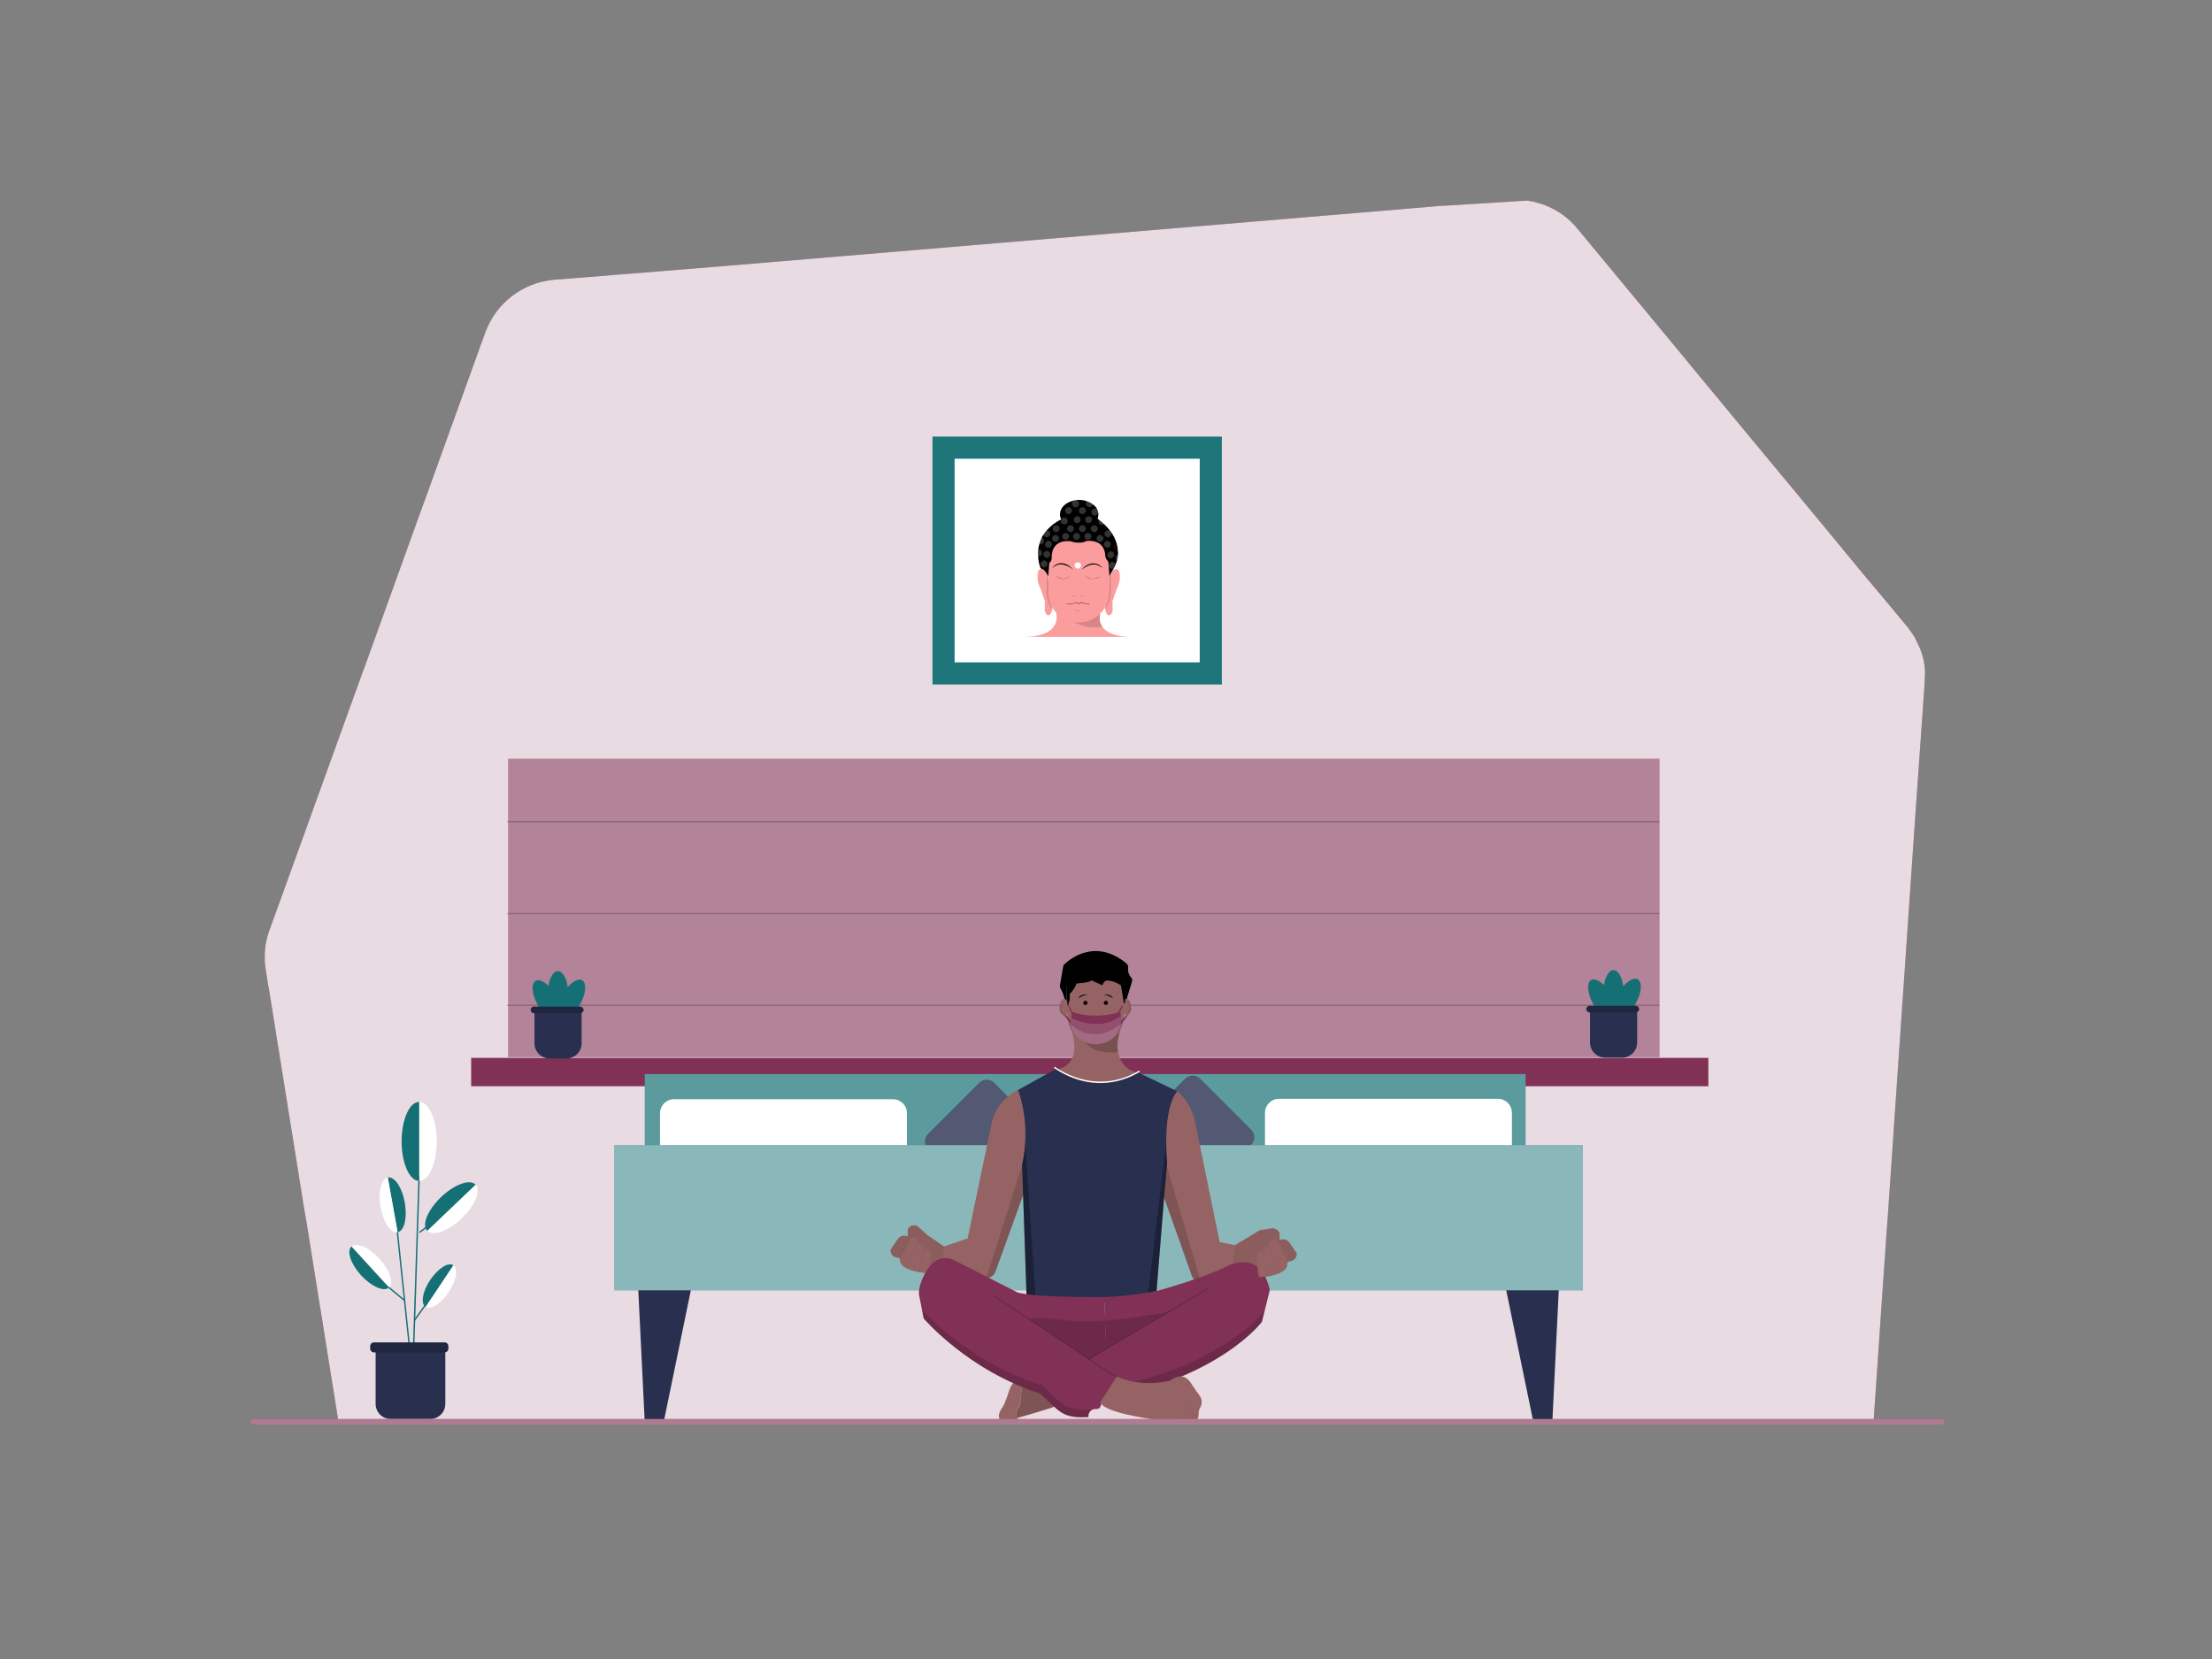 <svg class="gridItem__media" version="1.1" id="Layer_1" xmlns="http://www.w3.org/2000/svg" xmlns:xlink="http://www.w3.org/1999/xlink" x="0px" y="0px" width="1600" height="1200" viewBox="0 0 1600 1200" style="enable-background:new 0 0 1600 1200;" xml:space="preserve" fill="none">
<rect x="0" y="0" width="1600" height="1200" fill="#808080" stroke="none"/>
<path d="M1392.2 493.2L1389 538.9L1387.3 563L1386.6 573L1385.8 584.3L1385.1 594.3L1369.9 815.3L1369.5 821.3L1368.9 830.3L1368.5 836.3L1365.7 876.5L1365.5 880L1365.3 882.3L1364.9 887.8L1364.8 888.8L1360.6 949.3L1360.2 955.3L1359.6 964.3L1359.2 970.3L1355.7 1021.1L1355.5 1024.6L1355.3 1027.6L1355.2 1029.6V1030.2H1299.4H1280L1123.8 1030.1H1114.9H1044.6H972.8L770.2 1030H769.4H741.2H688.4L594.1 1029.9H526.4H505.9H462.9H447.2L310.3 1029.5H303.3H245L244 1023.3L243.9 1022.6L240.9 1003.7L240.4 1000.7L231.6 945.7L231.1 942.7L222.3 887.7L221.8 884.7L221 880L220.9 879.5L219.9 873.5L219.8 873L212.9 829.9L212.4 826.9L203.6 771.9L203.1 768.9L194.3 713.9H194.2L193.7 710.9L192.1 700.7C192 700 191.9 699.3 191.8 698.6C191.8 698.5 191.8 698.4 191.8 698.4V698.3C191.8 698.2 191.8 698.2 191.8 698.1C191.8 697.8 191.7 697.6 191.7 697.3C191.6 696.7 191.6 696 191.5 695.4C191.5 695 191.5 694.6 191.5 694.2V693.3C191.5 692.9 191.5 692.5 191.5 692.1C191.5 691.5 191.5 690.9 191.5 690.3C191.5 689.7 191.6 689 191.6 688.4C191.7 687.2 191.8 686 191.9 684.9C192.4 680.9 193.4 676.9 194.8 673.1L201 656L202.1 653L216.8 612.3L223.3 594.3L226.9 584.3L231 573L234.6 563L261.6 488.2L262.9 484.7L264.2 481.2L287.7 416L303.4 372.4L305.7 366.1L306.8 363.1L307 362.7L309.9 354.6L326.6 308.2L327.7 305.2L347.5 250.2L348.6 247.2L351.2 240.1C351.6 239 352.1 237.8 352.6 236.7C353.5 234.7 354.5 232.7 355.6 230.8C365.3 214.4 382.4 203.8 401.4 202.3L416.7 201.1L419.7 200.9L447.6 198.6L455.4 198L525.7 192.3L526.8 192.2L1044.8 148.7H1044.9V148.8L1104.7 145.1L1105.3 145.2C1105.9 145.3 1106.4 145.4 1107 145.5C1107.6 145.6 1108.1 145.7 1108.7 145.8C1109.3 145.9 1109.8 146 1110.3 146.2C1111.4 146.5 1112.5 146.8 1113.6 147.1L1115.1 147.6H1115.2C1116 147.9 1116.8 148.2 1117.7 148.5C1119.5 149.2 1121.3 150 1123 150.9C1123.4 151.1 1123.7 151.3 1124.1 151.5C1130.1 154.7 1135.5 159 1139.9 164.1C1140.2 164.5 1140.6 164.9 1140.9 165.3L1206.6 244.6L1218.5 259L1223.1 264.6L1223.9 265.6L1233.6 277.3L1280.2 333.6L1283.7 337.8L1287.2 342L1299.8 357.2L1301.3 359L1331.9 396L1333.6 398.1L1336.8 402L1340.7 406.7L1342.5 408.9L1343.4 410L1343.5 410.2L1361 431L1379.3 453L1380.2 454.1L1380.6 454.7C1380.8 455 1381.1 455.3 1381.3 455.7L1381.7 456.2C1382 456.6 1382.2 456.9 1382.5 457.3C1383 458 1383.4 458.7 1383.9 459.4C1384.1 459.7 1384.2 459.9 1384.4 460.2C1384.5 460.3 1384.5 460.4 1384.6 460.5L1384.9 461L1385 461.2V461.3C1385 461.3 1385 461.4 1385.1 461.4L1385.2 461.5C1385.3 461.6 1385.4 461.8 1385.4 462C1385.8 462.8 1386.2 463.6 1386.6 464.4C1386.8 464.9 1387 465.3 1387.3 465.8L1387.5 466.2C1387.7 466.7 1387.9 467.1 1388.1 467.6C1388.1 467.7 1388.1 467.7 1388.2 467.8C1388.3 468 1388.4 468.3 1388.5 468.5C1388.6 468.7 1388.6 468.8 1388.7 468.9C1388.9 469.3 1389 469.7 1389.1 470L1389.5 471C1389.6 471.4 1389.8 471.7 1389.9 472.1C1390 472.5 1390.2 473 1390.3 473.5C1390.4 473.8 1390.5 474.2 1390.6 474.5L1390.7 474.7C1390.8 475.2 1391 475.7 1391.1 476.2C1391.1 476.3 1391.2 476.5 1391.2 476.6C1391.3 477.2 1391.5 477.8 1391.6 478.4V478.5V478.6V478.7C1391.6 478.8 1391.7 479 1391.7 479.1C1391.8 479.8 1391.9 480.4 1392 481.1C1392 481.2 1392 481.3 1392 481.4C1392.1 481.9 1392.1 482.4 1392.2 483V483.1C1392.3 483.6 1392.3 484.1 1392.4 484.7L1392.5 485.8C1392.2 488.3 1392.3 490.8 1392.2 493.2Z" class="change-color-in-svg-3" fill="#803155" style=""></path>
<g opacity="0.91" fill="none">
<path opacity="0.91" d="M1392.2 493.2L1389 538.9L1387.3 563L1386.6 573L1385.8 584.3L1385.1 594.3L1369.9 815.3L1369.5 821.3L1368.9 830.3L1368.5 836.3L1365.7 876.5L1365.5 880L1365.3 882.3L1364.9 887.8L1364.8 888.8L1360.6 949.3L1360.2 955.3L1359.6 964.3L1359.2 970.3L1355.7 1021.1L1355.5 1024.6L1355.3 1027.6L1355.2 1029.6V1030.2H1299.4H1280L1123.8 1030.1H1114.9H1044.6H972.8L770.2 1030H769.4H741.2H688.4L594.1 1029.9H526.4H505.9H462.9H447.2L310.3 1029.5H303.3H245L244 1023.3L243.9 1022.6L240.9 1003.7L240.4 1000.7L231.6 945.7L231.1 942.7L222.3 887.7L221.8 884.7L221 880L220.9 879.5L219.9 873.5L219.8 873L212.9 829.9L212.4 826.9L203.6 771.9L203.1 768.9L194.3 713.9H194.2L193.7 710.9L192.1 700.7C192 700 191.9 699.3 191.8 698.6C191.8 698.5 191.8 698.4 191.8 698.4V698.3C191.8 698.2 191.8 698.2 191.8 698.1C191.8 697.8 191.7 697.6 191.7 697.3C191.6 696.7 191.6 696 191.5 695.4C191.5 695 191.5 694.6 191.5 694.2V693.3C191.5 692.9 191.5 692.5 191.5 692.1C191.5 691.5 191.5 690.9 191.5 690.3C191.5 689.7 191.6 689 191.6 688.4C191.7 687.2 191.8 686 191.9 684.9C192.4 680.9 193.4 676.9 194.8 673.1L201 656L202.1 653L216.8 612.3L223.3 594.3L226.9 584.3L231 573L234.6 563L261.6 488.2L262.9 484.7L264.2 481.2L287.7 416L303.4 372.4L305.7 366.1L306.8 363.1L307 362.7L309.9 354.6L326.6 308.2L327.7 305.2L347.5 250.2L348.6 247.2L351.2 240.1C351.6 239 352.1 237.8 352.6 236.7C353.5 234.7 354.5 232.7 355.6 230.8C365.3 214.4 382.4 203.8 401.4 202.3L416.7 201.1L419.7 200.9L447.6 198.6L455.4 198L525.7 192.3L526.8 192.2L1044.8 148.7H1044.9V148.8L1104.7 145.1L1105.3 145.2C1105.9 145.3 1106.4 145.4 1107 145.5C1107.6 145.6 1108.1 145.7 1108.7 145.8C1109.3 145.9 1109.8 146 1110.3 146.2C1111.4 146.5 1112.5 146.8 1113.6 147.1L1115.1 147.6H1115.2C1116 147.9 1116.8 148.2 1117.7 148.5C1119.5 149.2 1121.3 150 1123 150.9C1123.4 151.1 1123.7 151.3 1124.1 151.5C1130.1 154.7 1135.5 159 1139.9 164.1C1140.2 164.5 1140.6 164.9 1140.9 165.3L1206.6 244.6L1218.5 259L1223.1 264.6L1223.9 265.6L1233.6 277.3L1280.2 333.6L1283.7 337.8L1287.2 342L1299.8 357.2L1301.3 359L1331.9 396L1333.6 398.1L1336.8 402L1340.7 406.7L1342.5 408.9L1343.4 410L1343.5 410.2L1361 431L1379.3 453L1380.2 454.1L1380.6 454.7C1380.8 455 1381.1 455.3 1381.3 455.7L1381.7 456.2C1382 456.6 1382.2 456.9 1382.5 457.3C1383 458 1383.4 458.7 1383.9 459.4C1384.1 459.7 1384.2 459.9 1384.4 460.2C1384.5 460.3 1384.5 460.4 1384.6 460.5L1384.9 461L1385 461.2V461.3C1385 461.3 1385 461.4 1385.1 461.4L1385.2 461.5C1385.3 461.6 1385.4 461.8 1385.4 462C1385.8 462.8 1386.2 463.6 1386.6 464.4C1386.8 464.9 1387 465.3 1387.3 465.8L1387.5 466.2C1387.7 466.7 1387.9 467.1 1388.1 467.6C1388.1 467.7 1388.1 467.7 1388.2 467.8C1388.3 468 1388.4 468.3 1388.5 468.5C1388.6 468.7 1388.6 468.8 1388.7 468.9C1388.9 469.3 1389 469.7 1389.1 470L1389.5 471C1389.6 471.4 1389.8 471.7 1389.9 472.1C1390 472.5 1390.2 473 1390.3 473.5C1390.4 473.8 1390.5 474.2 1390.6 474.5L1390.7 474.7C1390.8 475.2 1391 475.7 1391.1 476.2C1391.1 476.3 1391.2 476.5 1391.2 476.6C1391.3 477.2 1391.5 477.8 1391.6 478.4V478.5V478.6V478.7C1391.6 478.8 1391.7 479 1391.7 479.1C1391.8 479.8 1391.9 480.4 1392 481.1C1392 481.2 1392 481.3 1392 481.4C1392.1 481.9 1392.1 482.4 1392.2 483V483.1C1392.3 483.6 1392.3 484.1 1392.4 484.7L1392.5 485.8C1392.2 488.3 1392.3 490.8 1392.2 493.2Z" fill="#FFFFFF"></path>
</g>
<path d="M1200.3 548.9H367.6V764.6H1200.3V548.9Z" class="change-color-in-svg-3" fill="#803155" style=""></path>
<path opacity="0.4" d="M1200.3 548.9H367.6V764.6H1200.3V548.9Z" fill="#FFFFFF"></path>
<path d="M1235.7 765.2H340.8V785.7H1235.7V765.2Z" class="change-color-in-svg-3" fill="#803155" style=""></path>
<path opacity="0.2" d="M1200.3 593.9H366.7V594.9H1200.3V593.9Z" fill="black"></path>
<path opacity="0.2" d="M1200.3 660.3H366.7V661.3H1200.3V660.3Z" fill="black"></path>
<path opacity="0.2" d="M1200.3 726.7H366.7V727.7H1200.3V726.7Z" fill="black"></path>
<path d="M403.6 735.6C407.687 735.6 411 728.168 411 719C411 709.832 407.687 702.4 403.6 702.4C399.513 702.4 396.2 709.832 396.2 719C396.2 728.168 399.513 735.6 403.6 735.6Z" class="change-color-in-svg-2" fill="#157075" style=""></path>
<path d="M419.214 727.143C423.798 719.203 424.645 711.11 421.106 709.067C417.567 707.023 410.981 711.803 406.398 719.743C401.814 727.682 400.967 735.775 404.506 737.818C408.045 739.862 414.63 735.082 419.214 727.143Z" class="change-color-in-svg-2" fill="#157075" style=""></path>
<path d="M404.006 738.232C407.546 736.189 406.699 728.096 402.115 720.157C397.531 712.217 390.946 707.438 387.406 709.481C383.867 711.525 384.714 719.617 389.298 727.557C393.882 735.496 400.467 740.276 404.006 738.232Z" class="change-color-in-svg-2" fill="#157075" style=""></path>
<path d="M386.5 731.5H420.7V754.7C420.7 760.7 415.8 765.6 409.8 765.6H397.5C391.5 765.6 386.6 760.7 386.6 754.7V731.5H386.5Z" class="change-color-in-svg-1" fill="#282F4F" style=""></path>
<path d="M386.3 728.1H419.7C421 728.1 422.1 729.2 422.1 730.5C422.1 731.8 421 732.9 419.7 732.9H386.3C385 732.9 383.9 731.8 383.9 730.5C383.8 729.2 384.9 728.1 386.3 728.1Z" class="change-color-in-svg-1" fill="#282F4F" style=""></path>
<path opacity="0.2" d="M386.3 728.1H419.7C421 728.1 422.1 729.2 422.1 730.5C422.1 731.8 421 732.9 419.7 732.9H386.3C385 732.9 383.9 731.8 383.9 730.5C383.8 729.2 384.9 728.1 386.3 728.1Z" fill="black"></path>
<path d="M1103.5 776.9H466.4V842.1H1103.5V776.9Z" class="change-color-in-svg-2" fill="#157075" style=""></path>
<path opacity="0.3" d="M1103.5 776.9H466.4V842.1H1103.5V776.9Z" fill="#FFFFFF"></path>
<path d="M487.5 795.1H645.9C651.5 795.1 656 799.6 656 805.2V871.7C656 877.3 651.5 881.8 645.9 881.8H487.5C481.9 881.8 477.4 877.3 477.4 871.7V805.2C477.4 799.7 481.9 795.1 487.5 795.1Z" fill="#FFFFFF"></path>
<path d="M925.1 794.8H1083.5C1089.1 794.8 1093.6 799.3 1093.6 804.9V871.4C1093.6 877 1089.1 881.5 1083.5 881.5H925.1C919.5 881.5 915 877 915 871.4V804.9C915 799.3 919.5 794.8 925.1 794.8Z" fill="#FFFFFF"></path>
<path d="M820.4 817.3L857.3 780.4C860.3 777.4 865.1 777.4 868.1 780.4L905 817.3C908 820.3 908 825.1 905 828.1L868.2 865C865.2 868 860.4 868 857.4 865L820.5 828.1C817.5 825.1 817.5 820.3 820.4 817.3Z" class="change-color-in-svg-1" fill="#282F4F" style=""></path>
<path d="M671.4 820.3L708.3 783.4C711.3 780.4 716.1 780.4 719.1 783.4L756 820.3C759 823.3 759 828.1 756 831.1L719.1 868C716.1 871 711.3 871 708.3 868L671.4 831.1C668.4 828.1 668.4 823.3 671.4 820.3Z" class="change-color-in-svg-1" fill="#282F4F" style=""></path>
<path opacity="0.2" d="M820.4 817.5L857.3 780.6C860.3 777.6 865.1 777.6 868.1 780.6L905 817.5C908 820.5 908 825.3 905 828.3L868.1 865.2C865.1 868.2 860.3 868.2 857.3 865.2L820.4 828.3C817.5 825.4 817.5 820.5 820.4 817.5Z" fill="#FFFFFF"></path>
<path opacity="0.2" d="M671.4 820.5L708.3 783.6C711.3 780.6 716.1 780.6 719.1 783.6L756 820.5C759 823.5 759 828.3 756 831.3L719.1 868.2C716.1 871.2 711.3 871.2 708.3 868.2L671.4 831.3C668.4 828.4 668.4 823.5 671.4 820.5Z" fill="#FFFFFF"></path>
<path d="M1167.1 734.9C1171.19 734.9 1174.5 727.468 1174.5 718.3C1174.5 709.132 1171.19 701.7 1167.1 701.7C1163.01 701.7 1159.7 709.132 1159.7 718.3C1159.7 727.468 1163.01 734.9 1167.1 734.9Z" class="change-color-in-svg-2" fill="#157075" style=""></path>
<path d="M1182.8 726.501C1187.39 718.562 1188.23 710.469 1184.69 708.426C1181.15 706.382 1174.57 711.162 1169.99 719.101C1165.4 727.041 1164.55 735.134 1168.09 737.177C1171.63 739.22 1178.22 734.441 1182.8 726.501Z" class="change-color-in-svg-2" fill="#157075" style=""></path>
<path d="M1167.49 737.648C1171.03 735.604 1170.19 727.511 1165.6 719.572C1161.02 711.633 1154.43 706.853 1150.89 708.896C1147.35 710.94 1148.2 719.032 1152.78 726.972C1157.37 734.911 1163.95 739.691 1167.49 737.648Z" class="change-color-in-svg-2" fill="#157075" style=""></path>
<path d="M1150 730.9H1184.2V754.1C1184.2 760.1 1179.3 765 1173.3 765H1161C1155 765 1150.1 760.1 1150.1 754.1V730.9H1150Z" class="change-color-in-svg-1" fill="#282F4F" style=""></path>
<path d="M1149.8 727.5H1183.2C1184.5 727.5 1185.6 728.6 1185.6 729.9C1185.6 731.2 1184.5 732.3 1183.2 732.3H1149.8C1148.5 732.3 1147.4 731.2 1147.4 729.9C1147.4 728.6 1148.5 727.5 1149.8 727.5Z" class="change-color-in-svg-1" fill="#282F4F" style=""></path>
<path opacity="0.2" d="M1149.8 727.5H1183.2C1184.5 727.5 1185.6 728.6 1185.6 729.9C1185.6 731.2 1184.5 732.3 1183.2 732.3H1149.8C1148.5 732.3 1147.4 731.2 1147.4 729.9C1147.4 728.6 1148.5 727.5 1149.8 727.5Z" fill="black"></path>
<path d="M1144.9 828.3H444.4V933.3H1144.9V828.3Z" class="change-color-in-svg-2" fill="#157075" style=""></path>
<path opacity="0.5" d="M1144.9 828.3H444.4V933.3H1144.9V828.3Z" fill="#FFFFFF"></path>
<path d="M932.4 912.5C931.5 912.6 930.9 913.3 931 914.2C931.2 917 929.1 922.2 911 924L899 913.6L871.3 926.9C870.5 927.3 869.6 927.5 868.7 927.5C865.7 927.6 863.1 925.7 862.1 922.9L842 866.2L837.5 853.4L837.3 849.2L835.8 818.5L850.6 788.8L851.6 789.3L852.3 789.9C858.5 795.7 862.8 803.3 864.5 811.6L882.2 898.4L893.3 900.6L911.2 889.8L920.6 888.3C920.6 888.3 924.6 888.8 925.6 892.1V897.1C925.6 897.1 929.8 894.3 933.3 899.6L938 906.6C938.2 909.6 935.9 912.1 932.9 912.3C932.7 912.5 932.5 912.5 932.4 912.5Z" fill="#956363"></path>
<path opacity="0.06" d="M934.7 912C934 912.3 933.2 912.4 932.4 912.5C932.1 912.5 931.8 912.6 931.6 912.8L931.5 912.9L931.4 913C931.2 913.2 931.1 913.5 931 913.7C931 913.9 930.9 914 931 914.2C931.1 915.9 930.4 918.4 926 920.5L925.7 920.7L925.6 920.8L925.2 921C923 921.9 920.7 922.6 918.4 923H918.3L917.4 923.2C915.5 923.5 913.4 923.8 911.1 924L899.1 913.6L891.6 917.2C892.1 911.1 892.9 905 893.6 900.7L911.2 890.1L920.6 888.6C920.6 888.6 924.6 889.1 925.6 892.4V897.4C925.6 897.4 929.8 894.6 933.3 899.9L938 906.9C937.9 906.8 938.2 910.7 934.7 912Z" fill="black"></path>
<path d="M746.4 817.3L744.9 846.9L744.7 851.6L720 919.9C718.8 923.4 714.9 925.2 711.4 924C711.2 923.9 711 923.8 710.8 923.7L683.1 910.7L671.1 920.9C653 919.2 650.9 914 651.1 911.3C651.2 910.5 650.5 909.7 649.7 909.7C643.8 909.4 644.2 904 644.2 904L648.9 897.1C652.4 891.9 656.6 894.6 656.6 894.6V889.7C656.8 889 657.1 888.4 657.6 887.9C659.2 886.3 661.7 885.9 663.6 887L670.5 893.3L682.7 901.6L699.9 895.8L717.1 813.2C719.3 802.7 726 793.7 735.5 788.7C736 788.5 736.3 788.3 736.3 788.3L746.4 817.3Z" fill="#956363"></path>
<path d="M682.5 901.5L681.4 912.1L671.8 920.3L671.6 920.5L671.2 920.9L670.6 920.8C668.5 920.6 666.6 920.3 665 920L664.2 919.9H664C661.7 919.5 659.5 918.9 657.3 918L656.4 917.6C653.2 916.1 651.9 914.4 651.4 912.9C651.2 912.4 651.2 911.8 651.2 911.3C651.2 910.9 651.1 910.4 650.8 910.1C650.5 909.8 650.2 909.6 649.8 909.6C643.9 909.3 644.3 903.9 644.3 903.9L649 897C652.5 891.8 656.7 894.5 656.7 894.5V889.6C656.9 888.9 657.2 888.3 657.7 887.8C659.3 886.2 661.7 885.9 663.7 886.9L670.6 893.2L682.5 901.5Z" fill="#956363"></path>
<path opacity="0.06" d="M682.8 901.7L681.4 912.1L671.8 920.3L673.9 907C674.2 905.4 673.5 903.8 672 903.1C671.9 903.1 671.7 903 671.6 903C670.1 902.8 668.6 903.8 668.3 905.3L668.6 903.9C669.3 901 666.8 898.3 664.4 899.6L664.3 899.7C665 897.7 664.1 895.4 662.3 894.9C661.5 894.7 660.6 894.8 659.9 895.1C659.2 895.4 658.6 895.9 658.2 896.7L652.1 908.8C651.9 909.2 651.8 909.6 651.7 910L651.2 913.3C651 912.7 650.9 912 650.9 911.3C651 910.5 650.3 909.8 649.5 909.7C643.6 909.4 644 904 644 904L648.7 897.1C652.2 891.9 656.4 894.6 656.4 894.6V889.7C656.6 889 656.9 888.4 657.4 887.9C659 886.3 661.4 886 663.4 887L670.3 893.3L682.8 901.7Z" fill="black"></path>
<path opacity="0.15" d="M868.7 927.5C865.7 927.6 863.1 925.7 862.1 922.9L842 866.2L837.5 853.4L837.3 849.2L843.4 841.5L868.7 927.5Z" fill="black"></path>
<path opacity="0.15" d="M744.9 846.9L744.7 851.6L720 919.9C719 922.6 716.4 924.5 713.5 924.4L739.6 841.8L744.9 846.9Z" fill="black"></path>
<path d="M823.5 790.7L797.5 814L764.7 785.7V773.4C764.7 773.4 779.1 772.1 776.9 753.9C776.8 753.1 776.7 752.4 776.6 751.6C776.5 750.8 776.3 750.2 776.2 749.4L776.1 749.1C775.9 748 775.5 746.8 775.2 745.5C775 744.8 774.8 744.1 774.6 743.4L776.8 743.3L806.9 742.2L811.1 742.1C811.1 742.1 810.9 742.6 810.7 743.4C810.7 743.4 810.7 743.5 810.7 743.6C810.6 744 810.4 744.6 810.2 745.2C809.7 747.1 809.2 749.1 808.9 751.1C808.9 751.2 808.9 751.4 808.8 751.5L808.7 751.9C808.6 752.3 808.6 752.8 808.5 753.2C808.4 753.6 808.4 753.9 808.4 754.2C808.2 756.2 808.3 758.2 808.6 760.2L808.7 760.9C810 767.7 814.2 774.1 822.9 776L823.5 790.7Z" fill="#956363"></path>
<path d="M818.8 710L814.5 724.2C814 725.7 812.7 726.8 811.1 726.8L774.4 727.5C773.7 727.5 772.9 727.3 772.3 726.9C773.5 724.4 773.9 721.6 773.6 718.9C773.6 718.9 777.3 715.4 778.3 711.9C778.4 711.5 778.8 711.2 779.2 711.2C781.2 711.1 787 710.7 789 709.3C789.3 709.1 789.6 709.1 789.9 709.2L796.4 712.2C796.9 712.4 797.5 712.2 797.7 711.7C797.7 711.7 797.7 711.6 797.8 711.5C798.1 710.1 799.4 709.1 800.9 709C801 709 801.2 709 801.3 709C804.6 709.4 807.7 710.6 810.4 712.3C810.6 712.5 810.8 712.7 810.8 713L812.4 724.3L813.1 724.1L813.6 709.5C813.6 709.1 813.4 708.7 813 708.5L798.5 702.7C798.4 702.7 798.3 702.6 798.1 702.6H778C777.9 702.6 777.7 702.6 777.6 702.7L771.9 705.1C771.5 705.3 771.3 705.6 771.3 706L771.7 725V726.3V727.2L771.2 727.3L770.8 725.2C770.7 724.9 770.6 724.6 770.5 724.4C769.9 721.7 768.8 717.6 767.2 715.2C766.8 714.5 766.6 713.6 766.7 712.7L769 699.3C769.1 698.5 769.5 697.8 770.1 697.3C774.2 693.4 792.5 678.6 814.7 696.8C815.7 697.6 816.2 698.8 816 700.1C815.7 702.4 816.3 704.6 817.7 706.5C818.9 707.4 819.2 708.8 818.8 710Z" fill="black"></path>
<path opacity="0.19" d="M810.6 743.5C810.6 743.5 810.6 743.6 810.6 743.7C810.5 744.1 810.3 744.7 810.1 745.3C809.6 747.2 809.1 749.2 808.8 751.2C808.8 751.3 808.8 751.5 808.7 751.6L808.6 752C808.5 752.4 808.5 752.9 808.4 753.3C808.3 753.7 808.3 754 808.3 754.3C808.1 756.3 808.2 758.3 808.5 760.3L808.6 761C806.8 761.2 805 761.3 803.2 761.3C799.3 761.2 795.2 760.8 791.7 759.2C790.1 758.4 788.5 757.4 787.2 756.2C786.5 755.6 785.9 754.9 785.3 754.2C785 753.9 784.1 752.1 783.8 752.1C788.6 753 793.7 753.9 798.3 752.1C800.1 751.3 801.8 750.3 803.3 749.1C805.8 747.3 808.2 745.5 810.6 743.5Z" fill="black"></path>
<path d="M812.9 709V735C812.9 746.3 803.7 755.4 792.5 755.4C781.3 755.4 772.1 746.3 772.1 735V709H812.9Z" fill="#956363"></path>
<path d="M812.9 709V725C812.9 736.3 803.7 745.4 792.5 745.4C781.3 745.4 772.1 736.3 772.1 725V709H812.9Z" fill="#956363"></path>
<path opacity="0.2" d="M793.2 735.8C792.7 735.8 792.2 735.7 791.8 735.4C791.4 735.1 791.1 734.6 791.1 734.1C791 733.7 791.2 733.3 791.5 732.9L791.9 733.2C791.7 733.4 791.6 733.7 791.7 734C791.7 734.4 791.9 734.7 792.2 735C792.8 735.4 793.5 735.4 794.2 735.2C794.5 735.1 794.8 734.9 795 734.7L795.4 735C795.1 735.3 794.8 735.6 794.4 735.7C793.9 735.7 793.5 735.8 793.2 735.8Z" fill="black"></path>
<path d="M793 747.4C792.8 747.4 792.5 747.4 792.3 747.3C792 747.2 791.8 747 791.6 746.8L792.1 746.6C792.2 746.7 792.3 746.8 792.4 746.8C792.6 746.8 792.8 746.9 793 746.8C793.1 746.8 793.2 746.8 793.3 746.8C793.3 746.8 793.4 746.8 793.4 746.7H793.9C793.9 746.9 793.7 747.1 793.5 747.2C793.3 747.4 793.1 747.4 793 747.4Z" fill="black"></path>
<path d="M799.9 726.9C800.728 726.9 801.4 726.228 801.4 725.4C801.4 724.572 800.728 723.9 799.9 723.9C799.071 723.9 798.4 724.572 798.4 725.4C798.4 726.228 799.071 726.9 799.9 726.9Z" fill="black"></path>
<path d="M785.1 726.9C785.929 726.9 786.6 726.228 786.6 725.4C786.6 724.572 785.929 723.9 785.1 723.9C784.272 723.9 783.6 724.572 783.6 725.4C783.6 726.228 784.272 726.9 785.1 726.9Z" fill="black"></path>
<path d="M803 720C803.9 720.4 804.6 721.2 804.9 722.1C802.9 720.6 800.6 719.6 798.1 719.4C799.8 719.2 801.5 719.3 803 720Z" fill="black"></path>
<path d="M782 720C781.1 720.4 780.4 721.2 780.1 722.1C782 720.6 784.4 719.6 786.9 719.4C785.3 719.2 783.6 719.3 782 720Z" fill="black"></path>
<path opacity="0.19" d="M784 739.3C785.7 741.2 788.1 742.2 790.6 742.2H794.6C796.8 742.2 799 741.4 800.6 739.9L800.9 739.7" stroke="#000000" stroke-width="0.75px" stroke-linecap="round" stroke-linejoin="round" fill="none"></path>
<path d="M844.2 841.2L842 866.2L836 941L742.7 942.9L739.3 842.2C739.3 842.2 746.4 816.9 736.4 788.4L764.3 772.9C768.2 776 792.1 793.4 822.5 775.4L850.6 788.9L851.6 789.4C851.4 789.4 840.8 799.6 844.2 841.2Z" class="change-color-in-svg-1" fill="#282F4F" style=""></path>
<path opacity="0.3" d="M844.2 841.2L842 866.2L836 941L829.8 941.1L843.6 826.4C843.5 830.9 843.7 835.8 844.2 841.2Z" fill="black"></path>
<path opacity="0.3" d="M749.3 942.8L742.7 942.9L739.3 842.2C740.6 837.1 741.3 831.9 741.6 826.6L749.3 942.8Z" fill="black"></path>
<path d="M740 999.2C739.8 1000.4 739.6 1001.8 739.3 1003.2C738.9 1006 738.5 1008.8 738.3 1010.7C738.3 1011.2 738.2 1011.5 738.2 1011.9C738.2 1013.6 737.9 1015.3 737.4 1016.9C737.3 1017.2 737.1 1017.5 737 1017.8C736.9 1018 736.8 1018.1 736.7 1018.3C736.1 1018.9 735.7 1019.6 735.2 1020.3C735.1 1020.6 735 1020.8 734.9 1021.1C734.8 1021.5 734.8 1021.9 734.9 1022.3C735 1023.2 735.2 1024.1 735.4 1025C735.5 1025.5 735.6 1026 735.6 1026.5C735.3 1026.8 735 1027.1 734.6 1027.4C734.3 1027.6 734 1027.8 733.7 1028C732.2 1028.8 730.6 1029.3 728.9 1029.4C727 1029.5 724.9 1029.1 723.6 1027.6C722.4 1026 722.2 1023.8 722.9 1022C723.2 1021.2 723.5 1020.4 724 1019.7C724.1 1019.6 724.1 1019.5 724.2 1019.4C724.7 1018.6 725.2 1017.7 725.7 1016.9C725.9 1016.5 726.1 1016.1 726.3 1015.7C726.5 1015.3 726.6 1015.1 726.7 1014.8C727.3 1013.4 727.9 1012 728.4 1010.6C728.5 1010.3 728.6 1009.9 728.7 1009.6C729.1 1008.3 729.6 1007 730 1005.7V1005.6C730.1 1005.3 730.2 1004.9 730.4 1004.6C730.9 1003.1 731.7 1001.8 732.8 1000.6C733.2 1000.2 733.7 999.8 734.3 999.5C736.2 998.6 738.2 998.6 740 999.2Z" fill="#956363"></path>
<g opacity="0.15" fill="none">
<path opacity="0.15" d="M737.4 1016.9C737.3 1017.2 737.1 1017.5 737 1017.8L728.5 1010.5C728.6 1010.2 728.7 1009.8 728.8 1009.5L737.4 1016.9Z" fill="black"></path>
</g>
<g opacity="0.15" fill="none">
<path opacity="0.15" d="M734.9 1022.4L726.4 1015.7C726.6 1015.4 726.7 1015.1 726.8 1014.8L734.9 1021.2C734.9 1021.6 734.9 1022 734.9 1022.4Z" fill="black"></path>
</g>
<g opacity="0.15" fill="none">
<path opacity="0.15" d="M734.7 1027.5C734.4 1027.7 734.1 1027.9 733.8 1028.1L724.1 1019.7H724L724.2 1019.5L724.6 1019L734.7 1027.5Z" fill="black"></path>
</g>
<path d="M763.3 1015.1C763.2 1018.3 759.8 1018.4 757.1 1019.3C752.4 1020.9 741.1 1024.2 736.3 1025.5V1025.6C736.1 1026 735.9 1026.3 735.6 1026.6C735.6 1026.1 735.5 1025.6 735.4 1025.1C735.1 1023.5 734.5 1021.8 735.2 1020.4C735.6 1019.7 736.1 1019 736.7 1018.4C738 1016.6 738.1 1014.2 738.2 1011.9C738.3 1009.6 739.2 1003.7 740 999.3C741.6 999.8 743.2 1000.6 744.5 1001.7C745.1 1002.4 745.9 1002.9 746.8 1003.1C748 1003.1 749.2 1003.2 750.3 1003.4C752 1004 753 1005.8 753.7 1007.5C754.9 1010 763.5 1012.2 763.3 1015.1Z" fill="#956363"></path>
<path opacity="0.15" d="M763.3 1015.1C763.2 1018.3 759.8 1018.4 757.1 1019.3C752.4 1020.9 741.1 1024.2 736.3 1025.5V1025.6C736.1 1026 735.9 1026.3 735.6 1026.6C735.6 1026.1 735.5 1025.6 735.4 1025.1C735.1 1023.5 734.5 1021.8 735.2 1020.4C735.6 1019.7 736.1 1019 736.7 1018.4C738 1016.6 738.1 1014.2 738.2 1011.9C738.3 1009.6 739.2 1003.7 740 999.3C741.6 999.8 743.2 1000.6 744.5 1001.7C745.1 1002.4 745.9 1002.9 746.8 1003.1C748 1003.1 749.2 1003.2 750.3 1003.4C752 1004 753 1005.8 753.7 1007.5C754.9 1010 763.5 1012.2 763.3 1015.1Z" fill="black"></path>
<path d="M918.5 933.1L912.8 956.1C912.8 956.1 882.2 997.2 797.6 1012C788 1013.7 777.8 1015 766.8 1015.9L771 989.9L786.5 982.4H786.6L790.6 981.4L800.1 979L800 975.7L798.8 939.8L798.7 938.2C812.1 937.7 825.4 936.1 838.5 933.3L839.3 933.1C839.3 933.1 872 924 887.7 915.8C887.8 915.7 911.8 902.8 918.5 933.1Z" class="change-color-in-svg-3" fill="#803155" style=""></path>
<path opacity="0.15" d="M914.8 948L912.8 956C912.8 956 882.2 997.1 797.6 1011.9C788 1013.6 777.8 1014.9 766.8 1015.8L771 989.8L771.8 989.4L768.9 1007.7C779.9 1006.8 790.1 1005.5 799.7 1003.8C884.1 989.1 914.8 948 914.8 948Z" fill="black"></path>
<path d="M798.3 1011.7L809.8 993.9L800.7 989L800.2 975.7L798.9 939.8L798.8 938.2C798.8 938.2 770.8 938.5 751 937C746.1 936.7 741.2 936 736.3 935L690.1 911.5C684.4 908.6 677.4 910 673.3 915C669.1 920 666.2 926 664.9 932.4C664.6 934 664.6 935.7 664.9 937.3L666.4 944.9L668.1 953.6C668.1 953.6 699.8 991.2 752.5 1008C755.1 1010.8 758 1013.4 760.6 1015.8C763.6 1018.6 766.7 1021.5 770.5 1023.1C775.7 1025.4 781.7 1025.2 787.3 1025C787 1022.8 788.1 1020.7 790 1019.7C790.5 1019.4 791.1 1019.3 791.7 1019.2C792.6 1019.3 793.5 1019.2 794.4 1019C796.1 1018.4 796.6 1016.1 796.7 1014.2L798.3 1011.7Z" class="change-color-in-svg-3" fill="#803155" style=""></path>
<g opacity="0.15" fill="none">
<path opacity="0.15" d="M672.5 903.4C672.2 903.1 671.9 902.9 671.5 902.8C671.4 902.7 671.2 902.7 671.1 902.7C670.3 902.5 669.4 902.7 668.7 903.2L668.5 903.3C668 903.7 667.6 904.2 667.4 904.8C667.3 905 667.3 905.1 667.2 905.3L664.1 919.8L664.9 919.9H665.1H665.2H665.3L666.4 920.1H666.6L667.3 920.2H667.5C668 920.3 668.5 920.3 668.9 920.4H669.3L669.8 920.5H670.3H670.5L671.1 920.6L671.5 920.2L671.7 920L672.3 915.8L673.4 908.4L673.6 906.9C673.9 905.7 673.5 904.4 672.5 903.4ZM670.7 920.4L670.4 920.7L669.4 920.6C667.9 920.4 666.5 920.3 665.1 920L668.1 905.9L668.2 905.7C668.4 904.4 669.6 903.6 670.9 903.8C671 903.8 671.1 903.9 671.2 903.9C672.2 904.4 672.9 905.5 672.8 906.7C672.8 906.9 672.8 907.1 672.8 907.3L671.2 918L670.7 920.4Z" fill="black"></path>
</g>
<g opacity="0.15" fill="none">
<path opacity="0.15" d="M664.5 898C664.5 898.3 664.4 898.7 664.3 899L664.2 899.2L657.2 918L656.3 917.6L663.4 898.7C663.7 897.8 663.7 896.7 663.2 895.9C662.9 895.3 662.4 894.8 661.7 894.6C661 894.4 660.2 894.5 659.5 894.8C658.9 895 658.4 895.5 658.1 896.1L652 908.2C651.8 908.5 651.7 908.9 651.7 909.2L651.1 913C650.9 912.5 650.9 911.9 650.9 911.4C650.9 911 650.8 910.5 650.5 910.2L650.7 909.1C650.8 908.6 650.9 908.2 651.1 907.8L657.2 895.6C657.6 894.8 658.3 894.1 659.1 893.8C660 893.5 660.9 893.4 661.9 893.6C662.8 893.9 663.6 894.5 664 895.4C664.5 896.2 664.6 897.1 664.5 898Z" fill="black"></path>
</g>
<g opacity="0.15" fill="none">
<path opacity="0.15" d="M667.7 905H667.6C667.3 904.9 667.2 904.7 667.2 904.4L667.5 903C667.9 901.7 667.4 900.3 666.4 899.5C665.7 898.9 664.8 898.9 664.1 899.3L663.5 898.5C663.6 898.5 663.6 898.4 663.7 898.4C664.8 897.8 666.1 898 667.1 898.7C668.4 899.8 669 901.6 668.5 903.2L668.2 904.6C668.1 904.8 667.9 905 667.7 905Z" fill="black"></path>
</g>
<path d="M867.8 1018.8L867.7 1018.9C867.6 1019.2 867.4 1019.4 867.4 1019.7C867.1 1020.8 866.9 1021.9 867 1023C867 1023.1 867 1023.1 867 1023.2C867 1023.5 867 1023.9 866.9 1024.2C866.7 1025.4 866.3 1026.5 865.5 1027.4C865.3 1027.7 865 1028 864.7 1028.2C863.5 1029.3 862 1029.9 860.4 1030C858.2 1030.1 856 1030 854.8 1029.2C854.8 1029.2 853.8 1029.1 852.1 1028.9C849.9 1028.7 846.4 1028.3 842.3 1027.8C826.4 1025.8 800.5 1021.5 796.5 1015.3C796.2 1014.9 796.1 1014.4 796 1014L797.5 1011.7L803.1 1003L807.8 995.6L808.3 995.8C812 997.5 815.8 998.7 819.8 999.4C828.6 1001 837.7 1000.7 846.5 998.6C846.8 998.4 850 995.6 854 995.6C856.2 995.6 858.5 996.6 860.7 999.3L865.4 1006.4C865.2 1006.6 872.1 1012.1 867.8 1018.8Z" fill="#956363"></path>
<path opacity="0.15" d="M790.1 1019.6L790 1019.8C788.1 1020.8 787 1022.9 787.3 1025.1C781.6 1025.3 775.7 1025.5 770.5 1023.2C766.7 1021.5 763.6 1018.7 760.6 1015.9C758 1013.4 755.2 1010.8 752.5 1008.1C699.9 991.3 668.1 953.7 668.1 953.7L666.4 945L666.9 947.2C666.9 947.2 699.7 985.3 754.2 1002.3C756.9 1005.1 759.8 1007.7 762.5 1010.2C765.6 1013.1 768.8 1016 772.7 1017.7C778 1020 784.2 1019.8 790.1 1019.6Z" fill="black"></path>
<path d="M762.7 772C762.7 772 791.5 794.4 824.3 774.8" stroke="#FFFFFF" stroke-miterlimit="10" fill="none"></path>
<path opacity="0.15" d="M787.7 983L846.6 948.1L847.1 947.8L873 932.5" stroke="#000000" stroke-linecap="round" stroke-linejoin="round" fill="none"></path>
<path opacity="0.15" d="M807.6 996.3L802.7 993L795.9 988.5L787.7 983L769.6 971L745.7 955L719.1 937.3" stroke="#000000" stroke-linecap="round" stroke-linejoin="round" fill="none"></path>
<path opacity="0.15" d="M847.4 947.3L846.6 948.1L787.7 983L769.6 971L745.7 955.1C745.7 955 745.8 954.8 745.9 954.7C747.7 951.1 773.5 955.6 778.2 955.7C790 956 801.9 955.4 813.6 953.9C819.3 953.2 824.9 952.3 830.6 951.2C834 950.5 845 949.9 847.4 947.3Z" fill="black"></path>
<g opacity="0.15" fill="none">
<path opacity="0.15" d="M787.7 938.1V939.1" stroke="#000000" stroke-width="0.5px" stroke-linecap="round" stroke-linejoin="round" fill="none"></path>
<path opacity="0.15" d="M787.7 941.2V981" stroke="#000000" stroke-width="0.5px" stroke-linecap="round" stroke-linejoin="round" stroke-dasharray="2.04 2.04" fill="none"></path>
<path opacity="0.15" d="M787.7 982V983" stroke="#000000" stroke-width="0.5px" stroke-linecap="round" stroke-linejoin="round" fill="none"></path>
</g>
<path d="M931.4 913.2C931.1 913.5 931 913.9 931 914.4C931 915 931 915.5 930.8 916C930.3 917.5 929 919.2 925.8 920.7L924.9 921.1C922.7 921.9 920.5 922.6 918.2 923H918L917.2 923.1H917H916.9H916.8L915.7 923.3H915.5L914.8 923.4H914.6C914.1 923.5 913.6 923.5 913.2 923.6H912.8L912.3 923.7H911.8H911.6L911 923.8L910.6 923.4L910.4 923.2L909.8 919L908.7 911.6L908.5 910.1C908.3 908.7 908.7 907.2 909.7 906.2C910 905.9 910.3 905.7 910.7 905.6C910.8 905.5 911 905.5 911.1 905.5C911.9 905.3 912.8 905.5 913.5 906L913.7 906.1V906C913.3 904.3 913.8 902.6 915.1 901.5C915.8 900.9 916.8 900.7 917.7 900.9C917.6 900 917.7 899.1 918.1 898.2C918.5 897.4 919.3 896.9 920.1 896.7C921 896.5 922 896.5 922.9 896.9C923.8 897.2 924.4 897.9 924.8 898.7L930.9 910.9C931.1 911.3 931.2 911.7 931.3 912.2L931.4 913.2Z" fill="#956363"></path>
<g opacity="0.15" fill="none">
<path opacity="0.15" d="M914.8 908.5C914.8 908.3 914.7 908.2 914.6 908C914.4 907.4 914 906.9 913.5 906.5L913.3 906.4C912.6 905.9 911.8 905.7 910.9 905.9C910.8 905.9 910.6 906 910.5 906C910.1 906.1 909.8 906.3 909.5 906.6C908.5 907.6 908 909 908.3 910.5L908.5 912L909.6 919.4L910.2 923.6L910.4 923.8L910.8 924.2L911.4 924.1H911.6H912.1L912.6 924H913C913.5 924 914 923.9 914.4 923.8H914.6L915.3 923.7H915.5L916.6 923.5H916.7H916.8H917L917.8 923.4L914.8 908.5ZM912.7 923.7L911.7 923.8L911.4 923.5L911 920.9L909.4 910.2C909.4 910 909.4 909.8 909.4 909.6C909.3 908.4 910 907.3 911 906.8C911.1 906.8 911.2 906.7 911.3 906.7C912.6 906.5 913.7 907.4 914 908.6L914.1 908.8L917.1 922.9C915.6 923.3 914.1 923.5 912.7 923.7Z" fill="black"></path>
</g>
<g opacity="0.15" fill="none">
<path opacity="0.15" d="M931.4 913.2C931.1 913.5 931 913.9 931 914.4C931 915 931 915.5 930.8 916L930.3 912.2C930.2 911.9 930.1 911.5 930 911.2L923.9 899.1C923.6 898.5 923.1 898 922.5 897.8C921.8 897.5 921.1 897.5 920.3 897.6C919.7 897.8 919.1 898.3 918.8 898.9C918.4 899.8 918.3 900.8 918.6 901.7L925.7 920.6L924.8 921L917.8 902.2L917.7 902C917.6 901.7 917.5 901.3 917.5 901C917.4 900.1 917.5 899.2 917.9 898.3C918.3 897.5 919 896.8 919.9 896.6C920.8 896.4 921.8 896.4 922.7 896.8C923.6 897.1 924.2 897.8 924.6 898.6L930.7 910.8C930.9 911.2 931 911.6 931.1 912.1L931.4 913.2Z" fill="black"></path>
</g>
<g opacity="0.15" fill="none">
<path opacity="0.15" d="M918.5 901.5L917.8 902.3C917.1 901.9 916.1 902 915.5 902.6C914.5 903.5 914.1 904.8 914.4 906.1L914.7 907.5C914.7 907.7 914.7 907.9 914.5 908C914.4 908 914.4 908.1 914.3 908.1H914.2C914 908.1 913.8 907.9 913.7 907.7L913.4 906.5V906.3C913 904.6 913.5 902.9 914.8 901.8C915.5 901.2 916.5 901 917.4 901.2C917.7 901.3 917.9 901.4 918.2 901.5H918.5Z" fill="black"></path>
</g>
<g opacity="0.15" fill="none">
<path opacity="0.15" d="M867.8 1018.8L867.7 1018.9C867.6 1019.2 867.4 1019.4 867.4 1019.7L855.3 1016.2L855.6 1015.2L867.8 1018.8Z" fill="black"></path>
</g>
<g opacity="0.15" fill="none">
<path opacity="0.15" d="M867 1023.3C867 1023.6 867 1024 866.9 1024.3L857.4 1021.5L857.7 1020.5L867 1023.3Z" fill="black"></path>
</g>
<g opacity="0.15" fill="none">
<path opacity="0.15" d="M865.6 1027.6C865.4 1027.9 865.1 1028.2 864.8 1028.4L855.3 1025.6L855.6 1024.6L865.6 1027.6Z" fill="black"></path>
</g>
<g class="mask-in-svg" fill="none" style="display: block;">
<path d="M810.3 741.6L808 733.1L813.1 725L814.8 723.8L816.3 733.8L810.3 741.6ZM809.2 733.1L810.4 739.1L815.2 733.8L814.8 725.5L813.9 725.7L809.2 733.1Z" class="change-color-in-svg-3" fill="#803155" style=""></path>
<path d="M775.8 742.2L769.8 734.5L770.2 724.3C770.3 723.9 770.6 723.6 771.1 723.6C771.3 723.6 771.5 723.8 771.6 724L776.7 734L775.8 742.2ZM771 734.2L775.2 739L775.7 734L771.1 724.6V725.3L771 734.2Z" class="change-color-in-svg-3" fill="#803155" style=""></path>
<path d="M775.3 731.8C775.3 731.8 790.6 738.2 810.4 731.8L811.1 738.5C811.1 738.5 810.1 753.7 794.1 755.2C794.1 755.2 777.7 756.6 774.5 739.3L775.3 731.8Z" class="change-color-in-svg-3" fill="#803155" style=""></path>
<path opacity="0.15" d="M794 755.2C810 753.7 811 738.5 811 738.5L810.7 735.6L810.5 734.9C794.9 747.2 774.7 736.2 774.7 736.2L774.4 739.2C777.6 756.7 794 755.2 794 755.2Z" fill="#FFFFFF"></path>
<path opacity="0.15" d="M794 755.2C805.9 754.1 809.5 745.5 810.6 741.1L810.5 740.9C789.4 757 775 741.2 775 741.2L774.8 741.4C778.9 756.5 794 755.2 794 755.2Z" fill="#FFFFFF"></path>
</g>
<path d="M772.6 724.6C772.1 724.7 771.7 724.4 771.5 724C771.3 723.6 771.1 723.2 770.8 722.8C770.1 722.3 769.2 722.3 768.5 722.8C767.9 723.4 767.4 724.1 767.2 724.9C766.6 726.3 766.3 727.8 766.3 729.4C766.3 730.9 766.8 732.4 767.8 733.6C768.1 734 768.5 734.3 769 734.5C769.5 734.7 770 734.6 770.4 734.3C770.5 734.2 770.7 734 770.8 733.8C771.2 733.3 771.9 733.1 772.6 733.2C772.4 730.4 772.6 727.4 772.6 724.6Z" fill="#956363"></path>
<path d="M812 724.6C812.5 724.7 812.9 724.4 813.1 724C813.3 723.6 813.5 723.2 813.8 722.8C814.5 722.3 815.4 722.3 816.1 722.8C816.7 723.4 817.2 724.1 817.4 724.9C818 726.3 818.3 727.8 818.3 729.4C818.3 730.9 817.8 732.4 816.8 733.6C816.5 734 816.1 734.3 815.6 734.5C815.1 734.7 814.6 734.6 814.2 734.3C814.1 734.2 813.9 734 813.8 733.8C813.4 733.3 812.7 733.1 812 733.2C812.1 730.4 812 727.4 812 724.6Z" fill="#956363"></path>
<path opacity="0.2" d="M816.4 732.8L816 732.5C816.8 731.2 817.2 729.7 817 728.2C816.8 726.7 816.2 725.3 815.1 724.2L815.4 723.9C817.9 726.3 818.3 730 816.4 732.8Z" fill="black"></path>
<path opacity="0.2" d="M769.4 733.3C768.9 733.3 768.4 733 768.1 732.7C767.6 732.1 767.3 731.4 767.2 730.6C767 729.2 767 727.8 767.2 726.4L767.7 726.5C767.5 727.8 767.5 729.2 767.7 730.5C767.8 731.2 768.1 731.8 768.5 732.4C768.9 732.9 769.6 733 770.2 732.7L770.5 733.1C770.1 733.2 769.8 733.3 769.4 733.3Z" fill="black"></path>
<path d="M813.8 707.7V725.6H812.9L810.9 713.2C810.9 712.9 810.7 712.7 810.5 712.5C807.7 710.7 804.6 709.6 801.4 709.2C801.3 709.2 801.1 709.2 801 709.2C799.5 709.2 798.3 710.2 797.9 711.7C797.8 712.2 797.2 712.6 796.7 712.4C796.6 712.4 796.6 712.4 796.5 712.3L790 709.3C789.7 709.2 789.3 709.2 789.1 709.4C787 710.8 781.3 711.2 779.3 711.3C778.9 711.3 778.5 711.6 778.4 712C777.4 715.5 773.7 719 773.7 719C774.1 721.7 773.6 724.5 772.4 727C772.2 727.4 772.1 727.7 772.1 727.7V726.8V725.5L770.7 704.5C770.7 704.1 770.9 703.7 771.3 703.6L778 701.2C778.1 701.2 778.2 701.1 778.4 701.1H798.5C798.6 701.1 798.8 701.1 798.9 701.2L813.4 707C813.6 706.9 813.8 707.3 813.8 707.7Z" fill="black"></path>
<path d="M461.7 933.3L466.4 1029.4H479.9L499.7 933.3H461.7Z" class="change-color-in-svg-1" fill="#282F4F" style=""></path>
<path d="M1127.5 933.3L1122.8 1029.4H1109.3L1089.5 933.3H1127.5Z" class="change-color-in-svg-1" fill="#282F4F" style=""></path>
<path d="M298 996.5L286.9 890.7L287.9 890.6L298.2 989.2L302.7 850.1H303.7L299 996.5H298Z" class="change-color-in-svg-2" fill="#157075" style=""></path>
<path d="M271.7 976H322.1V1015.5C322.1 1021.5 317.2 1026.4 311.2 1026.4H282.6C276.6 1026.4 271.7 1021.5 271.7 1015.5V976Z" class="change-color-in-svg-1" fill="#282F4F" style=""></path>
<path d="M270.5 971H321.6C323.1 971 324.3 972.2 324.3 973.7V975.5C324.3 977 323.1 978.2 321.6 978.2H270.5C269 978.2 267.8 977 267.8 975.5V973.7C267.8 972.2 269 971 270.5 971Z" class="change-color-in-svg-1" fill="#282F4F" style=""></path>
<path opacity="0.2" d="M270.5 971H321.6C323.1 971 324.3 972.2 324.3 973.7V975.5C324.3 977 323.1 978.2 321.6 978.2H270.5C269 978.2 267.8 977 267.8 975.5V973.7C267.8 972.2 269 971 270.5 971Z" fill="black"></path>
<path d="M315.9 825.6C315.9 841.4 310.2 854.2 303.2 854.2V797C310.2 797 315.9 809.8 315.9 825.6Z" fill="#FFFFFF"></path>
<path d="M303.2 797V854.2C296.2 854.2 290.5 841.4 290.5 825.6C290.5 809.8 296.2 797 303.2 797Z" class="change-color-in-svg-2" fill="#157075" style=""></path>
<path d="M287.6 891.3L280.5 851.7C285.4 850.8 290.9 859 292.8 869.9C294.7 880.8 292.5 890.4 287.6 891.3Z" class="change-color-in-svg-2" fill="#157075" style=""></path>
<path d="M287.6 891.3C282.7 892.2 277.2 884 275.3 873.1C273.3 862.2 275.7 852.6 280.5 851.8L287.6 891.3Z" fill="#FFFFFF"></path>
<path d="M310.907 885.067L303.151 891.056L303.762 891.848L311.518 885.858L310.907 885.067Z" class="change-color-in-svg-2" fill="#157075" style=""></path>
<path d="M333.9 881.3C324.3 890.5 313.1 894.5 309 890.2L344 856.8C348.1 861.2 343.6 872.1 333.9 881.3Z" fill="#FFFFFF"></path>
<path d="M344 856.9L309 890.3C304.9 886 309.4 875.1 319 865.9C328.7 856.6 339.9 852.6 344 856.9Z" class="change-color-in-svg-2" fill="#157075" style=""></path>
<path d="M278.709 928.473L278.07 929.242L292.375 941.131L293.014 940.362L278.709 928.473Z" class="change-color-in-svg-2" fill="#157075" style=""></path>
<path d="M281.4 931.3L254.3 901.7C257.9 898.4 267 902.3 274.5 910.5C281.9 918.7 285 928 281.4 931.3Z" fill="#FFFFFF"></path>
<path d="M281.4 931.3C277.8 934.6 268.7 930.7 261.2 922.5C253.7 914.3 250.6 905 254.2 901.6L281.4 931.3Z" class="change-color-in-svg-2" fill="#157075" style=""></path>
<path d="M308.593 941.8L299.312 954.832L300.126 955.412L309.408 942.38L308.593 941.8Z" class="change-color-in-svg-2" fill="#157075" style=""></path>
<path d="M324.5 934.7C318.9 943 311.5 947.7 307.8 945.3L327.9 915.2C331.6 917.7 330.1 926.4 324.5 934.7Z" fill="#FFFFFF"></path>
<path d="M327.9 915.2L307.8 945.3C304.1 942.8 305.6 934.1 311.2 925.8C316.8 917.5 324.2 912.7 327.9 915.2Z" class="change-color-in-svg-2" fill="#157075" style=""></path>
<path d="M875.8 323.8H682.5V487.1H875.8V323.8Z" fill="#FFFFFF"></path>
<path d="M808.7 401.1C808.6 402.6 808.3 404.2 807.9 405.6C807.7 406.4 807.4 407.2 807.1 408C806.7 408.9 806.3 409.9 805.8 410.8L805.5 411.3L804.4 413.4L803.5 415.1L802.6 416.7H758.3L758 416.4L757.3 415.7L753.2 411.4L752.6 410.8C751.6 408.1 751 405.3 750.9 402.4C750.8 400.7 750.8 399.1 751 397.4C751.1 396.1 751.4 394.8 751.8 393.5C752.2 391.9 752.9 390.3 753.6 388.7C753.9 388 754.3 387.3 754.8 386.7C755.5 385.6 756.3 384.5 757.2 383.5C760.2 380.2 763.7 377.5 767.7 375.6C768.3 375.3 768.9 375 769.5 374.7L793 374.6L793.8 375.1L794.8 375.9C796.1 376.9 797.4 378 798.6 379.1C802 382.3 806 387.1 807.7 393.1C808.2 394.7 808.5 396.4 808.5 398.1C808.8 399.2 808.7 400.2 808.7 401.1Z" fill="black"></path>
<path d="M794.5 372C794.5 373.1 794.3 374.2 793.8 375.3C792 379.4 786.8 382.4 780.6 382.4C774.7 382.4 769.6 379.6 767.6 375.7C767 374.6 766.7 373.3 766.7 372C766.7 367.3 770.8 363.4 776.5 362.1C777.2 361.9 777.9 361.8 778.6 361.7C779.2 361.6 779.9 361.6 780.5 361.6C782.4 361.6 784.3 361.9 786.1 362.5C787.6 363 789.1 363.7 790.3 364.7C792.9 366.3 794.4 369.1 794.5 372Z" fill="black"></path>
<path d="M817.2 460.7H741.4C769.8 459.9 763.8 442.8 763.8 442.8L795.8 444C795 448 795.8 451.1 797.4 453.4C801.8 459.8 813.1 460.6 817.2 460.7Z" fill="#FC9D9D"></path>
<path opacity="0.15" d="M797.3 453.3C797.3 453.3 783.4 456.6 773.3 446.9L795.8 443.9C795 448 795.7 451 797.3 453.3Z" fill="black"></path>
<path d="M808.6 424.2C807.9 425.8 807.2 427.3 806.7 429L804.7 434.9L804.8 441.4C804.8 442.6 804.4 443.7 803.5 444.5C802.3 445.5 800.6 445.9 799.3 440.8L799.6 438.8L802.5 416.9C802.7 416.3 803 415.7 803.3 415.1C804 413.8 805.1 412.3 806.5 411.7C807.7 411.3 809 411.9 809.4 413.1C809.4 413.2 809.4 413.2 809.5 413.3C810.4 416.9 810.1 420.8 808.6 424.2Z" fill="#FC9D9D"></path>
<path opacity="0.15" d="M803.5 416.8V427.5C803.5 432.3 802 436.9 799.3 440.8L799.6 438.8L802.5 416.9C802.7 416.3 803 415.7 803.3 415.1L803.5 416.8Z" fill="black"></path>
<path d="M761.2 440.8C759.8 445.8 758.1 445.5 757 444.4C756.2 443.6 755.7 442.5 755.7 441.3L755.8 434.8L753.8 428.9C753.3 427.3 752.6 425.7 751.9 424.1C750.4 420.7 750 416.9 751 413.2C751.3 412 752.6 411.2 753.8 411.5C753.9 411.5 753.9 411.5 754 411.6C755.4 412.1 756.6 413.9 757.3 415.2C757.8 416.1 758 416.8 758 416.8L761.2 440.8Z" fill="#FC9D9D"></path>
<path opacity="0.15" d="M761.2 440.8C758.5 437.1 757.1 432.6 757.1 428V416.9L757.2 415.3C757.7 416.2 757.9 416.9 757.9 416.9L761.2 440.8Z" fill="black"></path>
<path d="M802.5 416.8V427.5C802.5 431.4 801.5 435.3 799.6 438.8C795.9 445.6 788.9 449.9 781.2 450.2H781C768.8 450.6 758.5 441 758.2 428.8C758.2 428.6 758.2 428.3 758.2 428.1V416.9L759 407.2L759.5 406.7C760.3 405.9 760.8 404.8 760.7 403.7C760.6 399.9 761.5 391.1 772.8 391.4H772.9H773.7C774 391.4 774.3 391.5 774.6 391.6C776.7 392.3 778.9 392.6 781.1 392.5H781.2C782.6 392.5 783.9 392.2 785.2 391.6C785.6 391.4 786.1 391.3 786.6 391.2C787.2 391.2 787.8 391.2 788.5 391.2C792.3 391.3 799.1 392.9 799.5 402.2C799.5 402.9 799.8 403.7 800.2 404.3L801.7 406.4L802.5 416.8Z" fill="#FC9D9D"></path>
<path d="M782.3 412.1C783.2 411 784.3 410 785.6 409.2C786.9 408.4 788.3 407.8 789.7 407.6C791.2 407.4 792.7 407.6 794.1 408.2C794.4 408.4 794.8 408.5 795.1 408.7L796 409.4C796.3 409.6 796.6 409.9 796.8 410.2C797 410.5 797.3 410.7 797.5 411C796.4 410.1 795.2 409.3 793.9 408.8C792.6 408.3 791.2 408.2 789.8 408.4C788.4 408.6 787.1 409.1 785.8 409.8C785.2 410.1 784.5 410.5 784 410.9C783.5 411.2 782.9 411.7 782.3 412.1Z" fill="black"></path>
<path d="M776.2 412.1C775.6 411.6 775.1 411.2 774.5 410.8C773.9 410.4 773.3 410 772.7 409.7C771.4 409 770.1 408.6 768.7 408.3C767.3 408.1 765.9 408.2 764.6 408.7C763.3 409.2 762.1 410 761 410.9C761.2 410.6 761.5 410.4 761.7 410.1C761.9 409.8 762.2 409.6 762.5 409.3L763.4 408.6C763.7 408.4 764.1 408.2 764.4 408.1C765.8 407.5 767.3 407.2 768.8 407.5C770.3 407.7 771.7 408.3 772.9 409.1C774.1 410 775.2 410.9 776.2 412.1Z" fill="black"></path>
<path d="M784.9 416.2C785.6 416.9 786.4 417.5 787.3 417.9C788.2 418.3 789.1 418.6 790.1 418.6C791.1 418.6 792.1 418.5 793 418.1C793.5 417.9 793.9 417.8 794.4 417.5C794.8 417.3 795.3 417 795.7 416.8C795.3 417.1 794.9 417.4 794.5 417.6C794.1 417.8 793.6 418.1 793.1 418.2C792.1 418.6 791.1 418.7 790.1 418.7C788 418.7 786.1 417.7 784.9 416.2Z" fill="black"></path>
<path d="M763.5 416.2C764.2 416.9 765 417.5 765.9 417.9C766.8 418.3 767.8 418.6 768.7 418.6C769.7 418.6 770.7 418.5 771.6 418.1C772.1 417.9 772.5 417.8 773 417.5C773.4 417.3 773.9 417 774.3 416.8C773.9 417.1 773.5 417.4 773.1 417.6C772.7 417.8 772.2 418 771.7 418.2C770.7 418.6 769.7 418.7 768.7 418.7C766.6 418.7 764.8 417.7 763.5 416.2Z" fill="black"></path>
<path opacity="0.15" d="M782.8 431.7C783.684 431.7 784.4 431.521 784.4 431.3C784.4 431.079 783.684 430.9 782.8 430.9C781.916 430.9 781.2 431.079 781.2 431.3C781.2 431.521 781.916 431.7 782.8 431.7Z" fill="black"></path>
<path opacity="0.15" d="M776.6 431.5C777.484 431.5 778.2 431.321 778.2 431.1C778.2 430.879 777.484 430.7 776.6 430.7C775.716 430.7 775 430.879 775 431.1C775 431.321 775.716 431.5 776.6 431.5Z" fill="black"></path>
<path d="M780.3 436.8L778.2 435.8L775.6 436.8H771.6V436.6H775.6L778.2 435.6L780.4 436.5L782.8 435.6L784.9 436.6H788.2V436.8H784.8L782.8 435.9L780.3 436.8Z" fill="black"></path>
<path opacity="0.15" d="M777.3 441.2C778.1 441.7 779.1 441.9 780 441.8C780.7 441.7 781.3 441.6 781.9 441.3" stroke="#000000" stroke-width="0.5px" stroke-linecap="round" stroke-linejoin="round" fill="none"></path>
<path d="M883.8 495.1H674.5V315.8H883.8V495.1ZM690.5 479.1H867.8V331.8H690.5V479.1Z" class="change-color-in-svg-2" fill="#157075" style=""></path>
<g opacity="0.2" fill="none">
<path opacity="0.2" d="M883.8 495.1H674.5V315.8H883.8V495.1ZM690.5 479.1H867.8V331.8H690.5V479.1Z" fill="#FFFFFF"></path>
</g>
<path d="M779.6 411.3C780.87 411.3 781.9 410.27 781.9 409C781.9 407.73 780.87 406.7 779.6 406.7C778.33 406.7 777.3 407.73 777.3 409C777.3 410.27 778.33 411.3 779.6 411.3Z" fill="#FFFFFF"></path>
<path opacity="0.2" d="M758.4 396.2C759.781 396.2 760.9 395.081 760.9 393.7C760.9 392.319 759.781 391.2 758.4 391.2C757.019 391.2 755.9 392.319 755.9 393.7C755.9 395.081 757.019 396.2 758.4 396.2Z" fill="#FFFFFF"></path>
<path opacity="0.2" d="M757.2 403.5C758.581 403.5 759.7 402.381 759.7 401C759.7 399.619 758.581 398.5 757.2 398.5C755.819 398.5 754.7 399.619 754.7 401C754.7 402.381 755.819 403.5 757.2 403.5Z" fill="#FFFFFF"></path>
<path opacity="0.2" d="M753.8 400C753.8 401.4 752.7 402.5 751.3 402.5C751.1 402.5 751 402.5 750.8 402.5C750.7 400.8 750.7 399.2 750.9 397.5H751.2C752.7 397.5 753.8 398.6 753.8 400Z" fill="#FFFFFF"></path>
<path opacity="0.2" d="M755.2 391.2C755.2 392.6 754.1 393.7 752.6 393.7C752.3 393.7 751.9 393.6 751.6 393.5C752 391.9 752.7 390.3 753.4 388.7C754.6 389.2 755.2 390.1 755.2 391.2Z" fill="#FFFFFF"></path>
<path opacity="0.2" d="M759.7 386.1C759.7 387.5 758.5 388.6 757.1 388.6C756 388.6 755 387.8 754.7 386.8C755.4 385.7 756.2 384.6 757.1 383.6C758.5 383.5 759.7 384.7 759.7 386.1Z" fill="#FFFFFF"></path>
<path opacity="0.2" d="M763.9 384.9C765.281 384.9 766.4 383.781 766.4 382.4C766.4 381.019 765.281 379.9 763.9 379.9C762.519 379.9 761.4 381.019 761.4 382.4C761.4 383.781 762.519 384.9 763.9 384.9Z" fill="#FFFFFF"></path>
<path opacity="0.2" d="M769.8 379.3C771.181 379.3 772.3 378.181 772.3 376.8C772.3 375.419 771.181 374.3 769.8 374.3C768.419 374.3 767.3 375.419 767.3 376.8C767.3 378.181 768.419 379.3 769.8 379.3Z" fill="#FFFFFF"></path>
<path opacity="0.2" d="M779.2 378.4C780.581 378.4 781.7 377.281 781.7 375.9C781.7 374.519 780.581 373.4 779.2 373.4C777.819 373.4 776.7 374.519 776.7 375.9C776.7 377.281 777.819 378.4 779.2 378.4Z" fill="#FFFFFF"></path>
<path opacity="0.2" d="M787.4 378.4C788.781 378.4 789.9 377.281 789.9 375.9C789.9 374.519 788.781 373.4 787.4 373.4C786.019 373.4 784.9 374.519 784.9 375.9C784.9 377.281 786.019 378.4 787.4 378.4Z" fill="#FFFFFF"></path>
<path opacity="0.2" d="M798.7 379.2C798.2 379.6 797.7 379.8 797.1 379.8C795.7 379.8 794.6 378.7 794.6 377.3C794.6 376.9 794.7 376.4 794.9 376C796.2 377 797.5 378.1 798.7 379.2Z" fill="#FFFFFF"></path>
<path opacity="0.2" d="M772.9 371.9C774.281 371.9 775.4 370.781 775.4 369.4C775.4 368.019 774.281 366.9 772.9 366.9C771.519 366.9 770.4 368.019 770.4 369.4C770.4 370.781 771.519 371.9 772.9 371.9Z" fill="#FFFFFF"></path>
<path opacity="0.2" d="M782.9 371.9C784.281 371.9 785.4 370.781 785.4 369.4C785.4 368.019 784.281 366.9 782.9 366.9C781.519 366.9 780.4 368.019 780.4 369.4C780.4 370.781 781.519 371.9 782.9 371.9Z" fill="#FFFFFF"></path>
<path opacity="0.2" d="M791.9 372.9C793.281 372.9 794.4 371.781 794.4 370.4C794.4 369.019 793.281 367.9 791.9 367.9C790.519 367.9 789.4 369.019 789.4 370.4C789.4 371.781 790.519 372.9 791.9 372.9Z" fill="#FFFFFF"></path>
<path opacity="0.2" d="M780.5 364.2C780.6 365.6 779.5 366.8 778.1 366.9C776.7 367 775.5 365.9 775.4 364.5C775.4 364.4 775.4 364.3 775.4 364.2C775.4 363.4 775.8 362.6 776.5 362.1C777.2 361.9 777.9 361.8 778.6 361.7C779.8 362 780.5 363 780.5 364.2Z" fill="#FFFFFF"></path>
<path opacity="0.2" d="M790.5 364.7C790.3 366.1 789 367 787.6 366.8C786.4 366.6 785.5 365.6 785.4 364.3C785.4 363.6 785.7 362.9 786.2 362.4C787.8 363 789.2 363.7 790.5 364.7Z" fill="#FFFFFF"></path>
<path opacity="0.2" d="M774.3 384.9C775.681 384.9 776.8 383.781 776.8 382.4C776.8 381.019 775.681 379.9 774.3 379.9C772.919 379.9 771.8 381.019 771.8 382.4C771.8 383.781 772.919 384.9 774.3 384.9Z" fill="#FFFFFF"></path>
<path opacity="0.2" d="M782.9 384.9C784.281 384.9 785.4 383.781 785.4 382.4C785.4 381.019 784.281 379.9 782.9 379.9C781.519 379.9 780.4 381.019 780.4 382.4C780.4 383.781 781.519 384.9 782.9 384.9Z" fill="#FFFFFF"></path>
<path opacity="0.2" d="M791.5 384.9C792.881 384.9 794 383.781 794 382.4C794 381.019 792.881 379.9 791.5 379.9C790.119 379.9 789 381.019 789 382.4C789 383.781 790.119 384.9 791.5 384.9Z" fill="#FFFFFF"></path>
<path opacity="0.2" d="M801.4 388.6C802.781 388.6 803.9 387.481 803.9 386.1C803.9 384.719 802.781 383.6 801.4 383.6C800.019 383.6 798.9 384.719 798.9 386.1C798.9 387.481 800.019 388.6 801.4 388.6Z" fill="#FFFFFF"></path>
<g opacity="0.2" fill="none">
<path opacity="0.2" d="M808.7 398.3C808.5 398.3 808.3 398.4 808.2 398.4C806.8 398.4 805.7 397.3 805.7 395.9C805.7 394.6 806.7 393.5 807.9 393.4C808.3 394.9 808.6 396.6 808.7 398.3Z" fill="#FFFFFF"></path>
</g>
<path opacity="0.2" d="M808.7 401.1C808.6 402.6 808.3 404.2 807.9 405.6C806.8 404.8 806.5 403.2 807.3 402.1C807.6 401.6 808.1 401.3 808.7 401.1Z" fill="#FFFFFF"></path>
<path opacity="0.2" d="M755.2 410.4C756.581 410.4 757.7 409.281 757.7 407.9C757.7 406.519 756.581 405.4 755.2 405.4C753.819 405.4 752.7 406.519 752.7 407.9C752.7 409.281 753.819 410.4 755.2 410.4Z" fill="#FFFFFF"></path>
<path opacity="0.2" d="M763.5 392C764.881 392 766 390.881 766 389.5C766 388.119 764.881 387 763.5 387C762.119 387 761 388.119 761 389.5C761 390.881 762.119 392 763.5 392Z" fill="#FFFFFF"></path>
<path opacity="0.2" d="M770.8 390.5C772.181 390.5 773.3 389.381 773.3 388C773.3 386.619 772.181 385.5 770.8 385.5C769.419 385.5 768.3 386.619 768.3 388C768.3 389.381 769.419 390.5 770.8 390.5Z" fill="#FFFFFF"></path>
<path opacity="0.2" d="M778.7 390.5C780.081 390.5 781.2 389.381 781.2 388C781.2 386.619 780.081 385.5 778.7 385.5C777.319 385.5 776.2 386.619 776.2 388C776.2 389.381 777.319 390.5 778.7 390.5Z" fill="#FFFFFF"></path>
<path opacity="0.2" d="M786.9 390.5C788.281 390.5 789.4 389.381 789.4 388C789.4 386.619 788.281 385.5 786.9 385.5C785.519 385.5 784.4 386.619 784.4 388C784.4 389.381 785.519 390.5 786.9 390.5Z" fill="#FFFFFF"></path>
<path opacity="0.2" d="M795.7 392C797.081 392 798.2 390.881 798.2 389.5C798.2 388.119 797.081 387 795.7 387C794.319 387 793.2 388.119 793.2 389.5C793.2 390.881 794.319 392 795.7 392Z" fill="#FFFFFF"></path>
<path opacity="0.2" d="M801 396.2C802.381 396.2 803.5 395.081 803.5 393.7C803.5 392.319 802.381 391.2 801 391.2C799.619 391.2 798.5 392.319 798.5 393.7C798.5 395.081 799.619 396.2 801 396.2Z" fill="#FFFFFF"></path>
<path opacity="0.2" d="M803.5 403.8C804.881 403.8 806 402.681 806 401.3C806 399.919 804.881 398.8 803.5 398.8C802.119 398.8 801 399.919 801 401.3C801 402.681 802.119 403.8 803.5 403.8Z" fill="#FFFFFF"></path>
<path opacity="0.2" d="M807 408.1C806.6 409 806.2 410 805.7 410.9L805.4 411.4C805.1 411.5 804.9 411.5 804.6 411.5C803.2 411.5 802 410.4 802 409C802 407.6 803.1 406.4 804.5 406.4C805.7 406.5 806.7 407.1 807 408.1Z" fill="#FFFFFF"></path>
<path d="M1404.7 1030.4H183.2C182.1 1030.4 181.2 1029.5 181.2 1028.4C181.2 1027.3 182.1 1026.4 183.2 1026.4H1404.7C1405.8 1026.4 1406.7 1027.3 1406.7 1028.4C1406.7 1029.5 1405.8 1030.4 1404.7 1030.4Z" class="change-color-in-svg-3" fill="#803155" style=""></path>
<g opacity="0.6" fill="none">
<path opacity="0.6" d="M1404.7 1030.4H183.2C182.1 1030.4 181.2 1029.5 181.2 1028.4C181.2 1027.3 182.1 1026.4 183.2 1026.4H1404.7C1405.8 1026.4 1406.7 1027.3 1406.7 1028.4C1406.7 1029.5 1405.8 1030.4 1404.7 1030.4Z" fill="#FFFFFF"></path>
</g>
</svg>